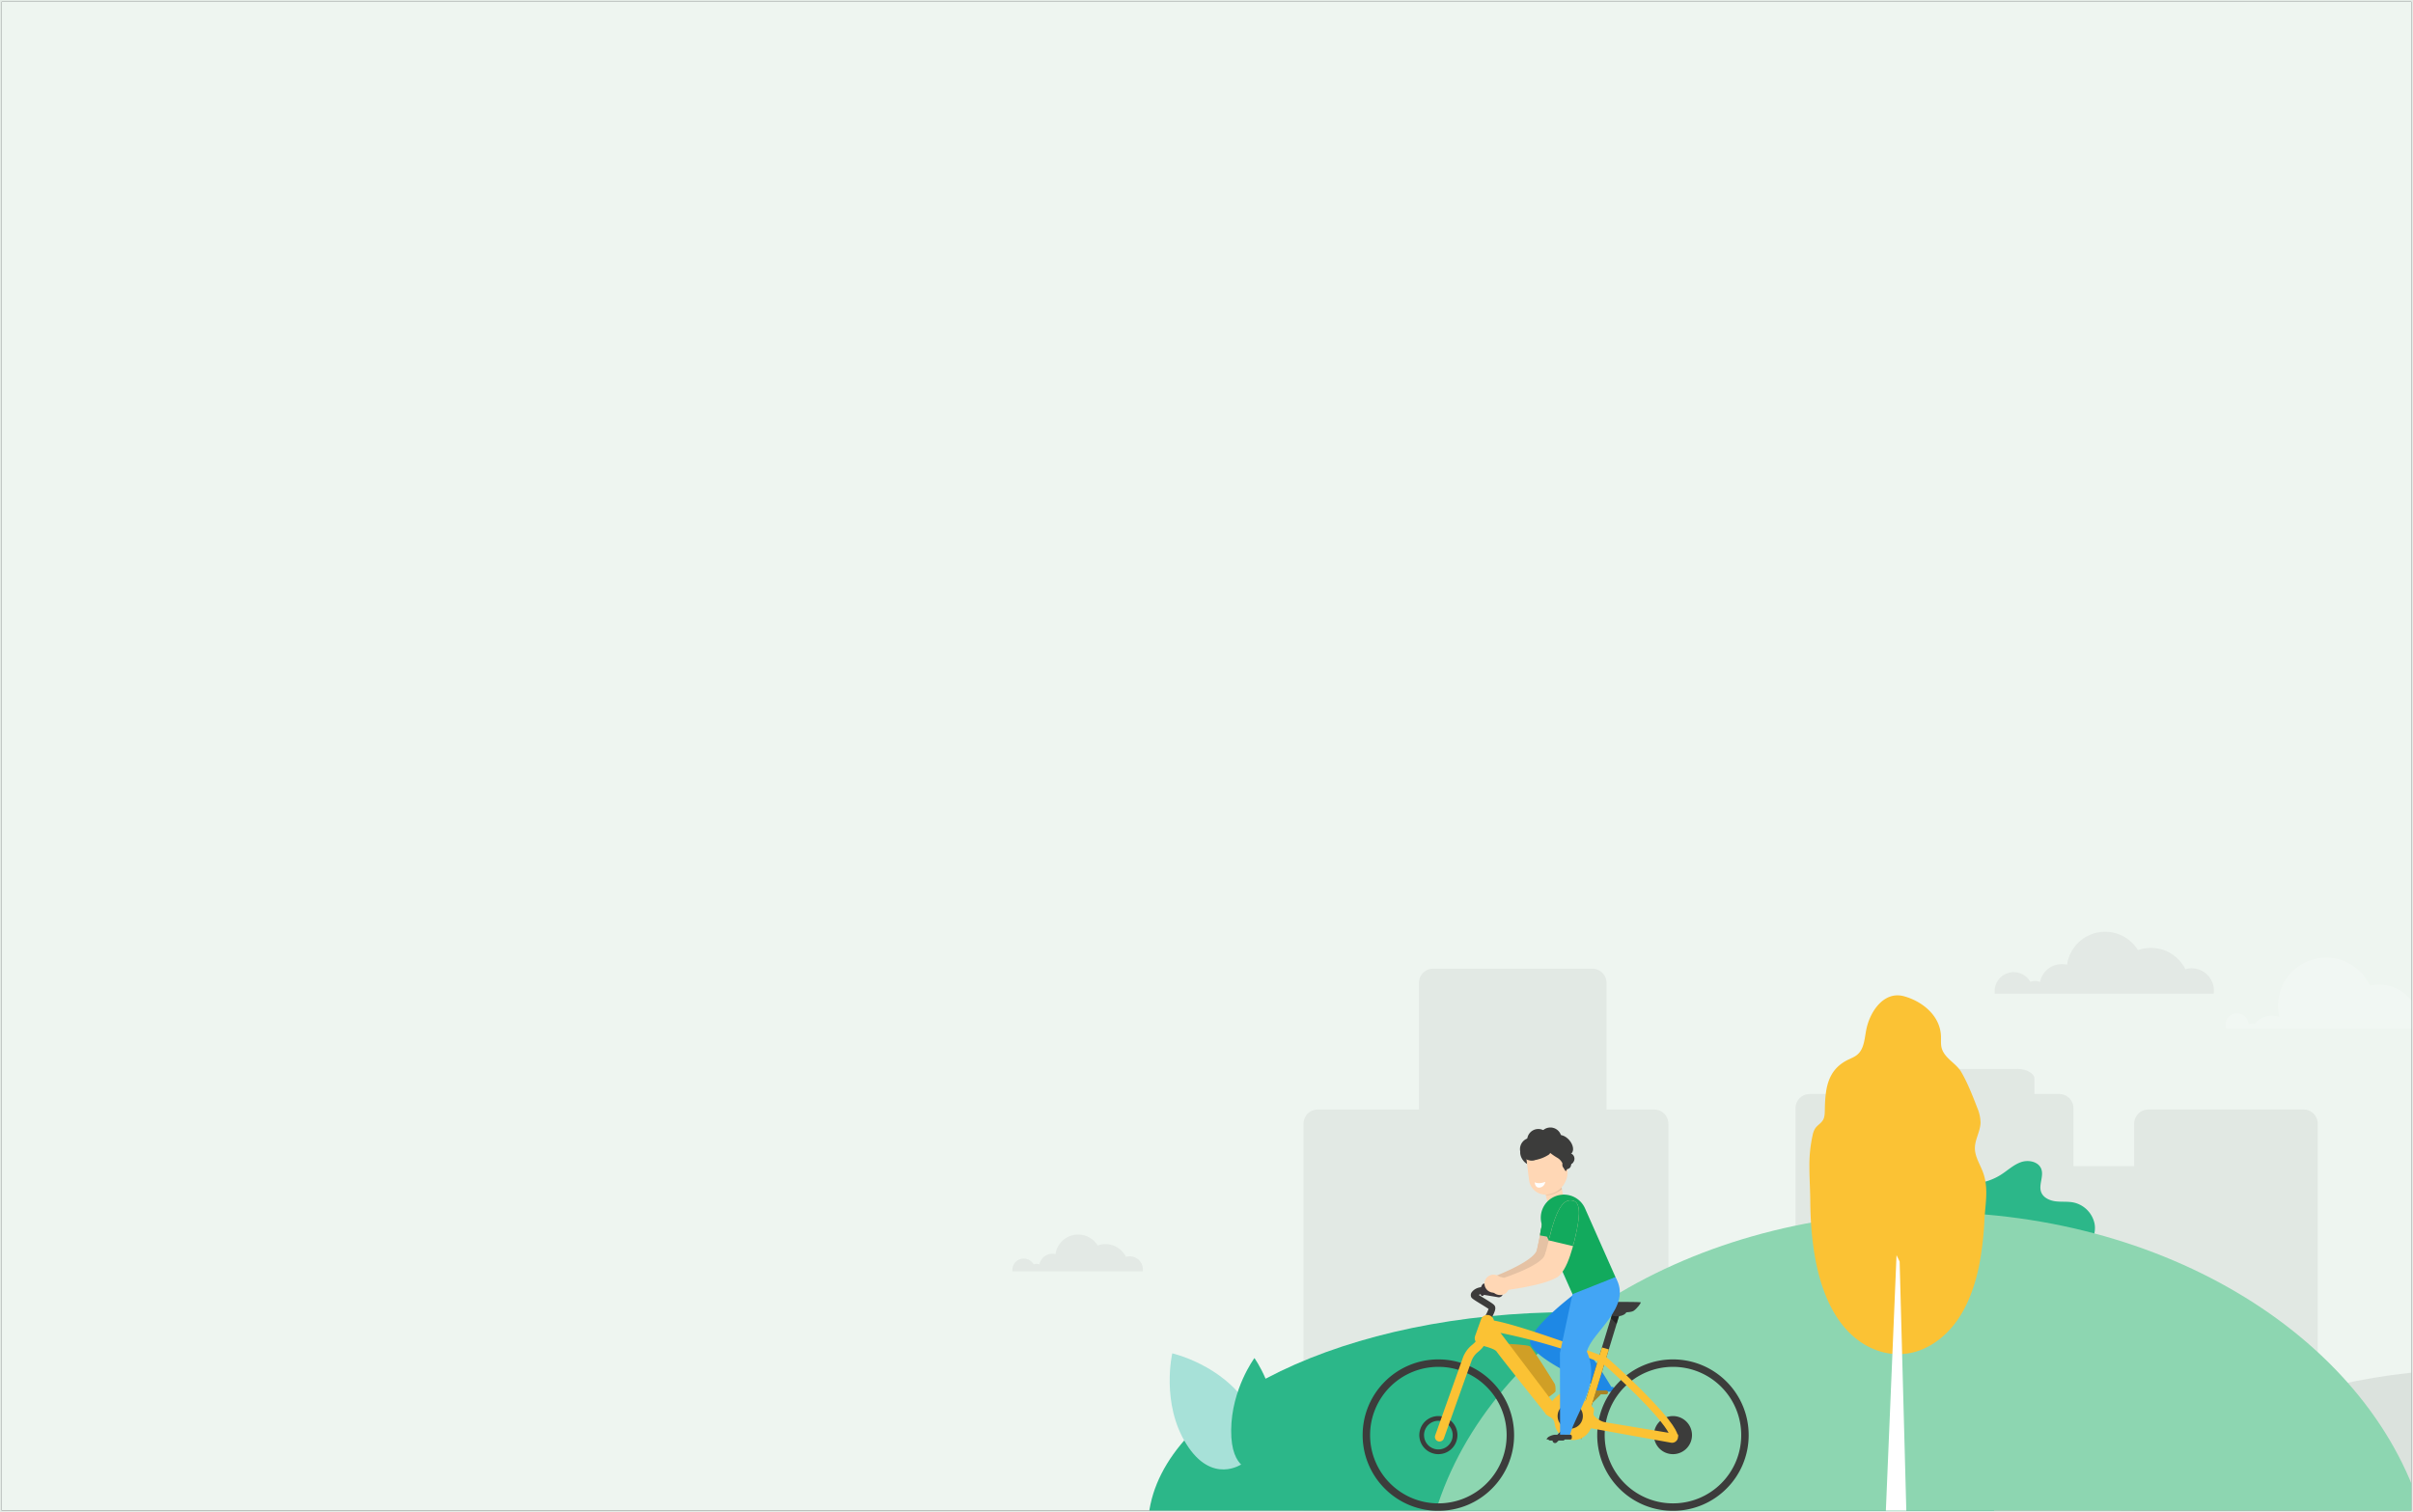 <svg xmlns="http://www.w3.org/2000/svg" xmlns:xlink="http://www.w3.org/1999/xlink" width="1442" height="904" viewBox="0 0 1442 904">
  <rect x="0" y="0" width="1442" height="904" fill="#333333" stroke="none"/>
  <defs>
    <clipPath id="clip-path">
      <rect id="Mask" width="1440" height="902" fill="#eef5f0" stroke="#e4ebe6" stroke-miterlimit="10" stroke-width="1"/>
    </clipPath>
    <clipPath id="clip-path-2">
      <path id="Clip_31" data-name="Clip 31" d="M0,0H-3.4V7.433H0Z" transform="translate(0.585 -0.167) rotate(180)" fill="none"/>
    </clipPath>
  </defs>
  <g id="artwork_copy" data-name="artwork copy" transform="translate(1 1)">
    <g id="Mask-2" data-name="Mask" fill="#eef5f0" stroke="#e4ebe6" stroke-miterlimit="10" stroke-width="1">
      <rect width="1440" height="902" stroke="none"/>
      <rect x="-0.5" y="-0.5" width="1441" height="903" fill="none"/>
    </g>
    <g id="artwork_copy-2" data-name="artwork copy" clip-path="url(#clip-path)">
      <g id="City_bg" data-name="City bg" transform="translate(1715 555.057) rotate(180)">
        <g id="Group_7" data-name="Group 7" transform="translate(0 -0.943)">
          <path id="Combined_Shape" data-name="Combined Shape" d="M-34.166,267.052H0V32.721a8.47,8.47,0,0,0-8.47-8.47H-101.2a8.471,8.471,0,0,0-8.47,8.47v25.4h-36.311V23.464a8.47,8.47,0,0,0-8.469-8.47H-169.3V5.872c0-1.691-1.29-3.211-3.343-4.283A14.625,14.625,0,0,0-179.515,0H-278.2c-5.821,0-10.539,2.629-10.539,5.872v9.122h-14.849a8.471,8.471,0,0,0-8.47,8.47V217h202.391v50.052Z" transform="translate(330.942 -82) rotate(180)" opacity="0.057"/>
          <path id="Combined_Shape-2" data-name="Combined Shape" d="M-149,327H0V92.669A8.47,8.47,0,0,0-8.47,84.2H-37V8.47A8.47,8.47,0,0,0-45.47,0h-95.061A8.47,8.47,0,0,0-149,8.47V84.2h-60.53a8.47,8.47,0,0,0-8.47,8.47V327Z" transform="translate(719 -22.052) rotate(180)" opacity="0.054"/>
          <path id="Fill_1" data-name="Fill 1" d="M-22.741,26.191A24.069,24.069,0,0,0-43.725,38.447a11.2,11.2,0,0,0-9.243-4.861,11.169,11.169,0,0,0-7.791,3.148,24.075,24.075,0,0,0-23.826-20.58,24.127,24.127,0,0,0-5.588.652A28.768,28.768,0,0,0-116.346,0a28.761,28.761,0,0,0-28.769,28.753,28.773,28.773,0,0,0,.8,6.759,13.379,13.379,0,0,0-4.5-.773,13.4,13.4,0,0,0-10.247,4.744,5.359,5.359,0,0,0-1.292-.156,5.433,5.433,0,0,0-2.332.523,6.9,6.9,0,0,0-6.89-6.53,6.9,6.9,0,0,0-6.9,6.9,6.908,6.908,0,0,0,.331,2.116H0A24.084,24.084,0,0,0-22.741,26.191" transform="translate(209.549 -15.476) rotate(180)" fill="#fff" opacity="0.2"/>
          <path id="Fill_1-2" data-name="Fill 1" d="M-13.283,21.852a13.32,13.32,0,0,0-3.734.531,22.974,22.974,0,0,0-20.6-12.758,22.977,22.977,0,0,0-7.768,1.344A22.967,22.967,0,0,0-64.984,0,22.961,22.961,0,0,0-87.732,19.7a13.3,13.3,0,0,0-3.124-.369,13.276,13.276,0,0,0-13.037,10.717,7.555,7.555,0,0,0-3.013-.621,7.585,7.585,0,0,0-2.776.523,11.383,11.383,0,0,0-9.933-5.809A11.372,11.372,0,0,0-131,35.5a11.5,11.5,0,0,0,.1,1.5H-.136A13.116,13.116,0,0,0,0,35.107,13.269,13.269,0,0,0-13.283,21.852" transform="translate(393) rotate(180)" opacity="0.047"/>
          <path id="Fill_1_Copy_4" data-name="Fill 1 Copy 4" d="M-7.909,12.993a7.941,7.941,0,0,0-2.223.316A13.681,13.681,0,0,0-22.4,5.723a13.7,13.7,0,0,0-4.625.8A13.679,13.679,0,0,0-38.693,0,13.665,13.665,0,0,0-52.237,11.716a7.927,7.927,0,0,0-1.86-.22,7.9,7.9,0,0,0-7.763,6.372,4.5,4.5,0,0,0-1.794-.369,4.522,4.522,0,0,0-1.653.311,6.779,6.779,0,0,0-5.915-3.454A6.766,6.766,0,0,0-78,21.111a6.827,6.827,0,0,0,.058.889H-.081A7.788,7.788,0,0,0,0,20.874a7.9,7.9,0,0,0-7.909-7.881" transform="translate(1033 -181) rotate(180)" opacity="0.047"/>
          <path id="Fill_6" data-name="Fill 6" d="M0,121.214C-7.88,53.6-118.034,0-252.786,0S-497.691,53.6-505.572,121.214Z" transform="translate(523.95 -227.379) rotate(180)" fill="#2cb789"/>
          <path id="Fill_24" data-name="Fill 24" d="M102.42,54c5.207-3.463,8.517-10.421,7.344-16.56A16.389,16.389,0,0,0,97.371,24.8c-3.54-.75-7.226-.284-10.818-.719s-7.437-2.145-8.7-5.535c-1.635-4.376,1.709-9.458.064-13.831C76.257.314,70.293-.9,65.844.631S57.885,5.558,53.925,8.1a34.36,34.36,0,0,1-15.855,5.316c-4.584.354-9.249-.217-13.761.666S15.21,17.817,14.2,22.3c-.836,3.722.9,7.943-.951,11.275-1.9,3.4-6.484,4.05-9.575,6.424a10.191,10.191,0,0,0-1.6,14Z" transform="translate(574.06 -137.06) rotate(180)" fill="#2cb789"/>
          <path id="Fill_9" data-name="Fill 9" d="M0,121.214C-7.2,53.6-107.887,0-231.054,0S-454.906,53.6-462.107,121.214Z" transform="translate(0 -261.245) rotate(180)" opacity="0.08"/>
          <path id="Fill_12" data-name="Fill 12" d="M0,189.092C-26.353,81.449-149.439,0-297.327,0S-568.3,81.449-594.652,189.092Z" transform="translate(266.189 -167.565) rotate(180)" fill="#8dd6b1"/>
        </g>
        <path id="Combined_Shape-3" data-name="Combined Shape" d="M-15.727,68.487H-3.949a1.013,1.013,0,0,0,1.014-1.013V66.52a.9.9,0,0,0-.9-.9h-.643C-15.666,47.447-22.339,36-33.516,37.53c6.389-1.721,14.813-6.873,18.792-9.909C-10.255,24.209,5.636,18.752-2.084,0L-25.044,8.92S-50.529,27.9-52.944,37.7c-2.406,9.754,40.037,27.776,40.379,27.921h-.294c-1.585,0-5.113,1.284-5.113,2.868Z" transform="translate(748.576 -207.393) rotate(180)" fill="#1e88e5"/>
        <g id="ciclist" transform="translate(671 -117.943)">
          <g id="bike" transform="translate(0 -93)">
            <path id="Fill_1-3" data-name="Fill 1" d="M-9.879,22.67a11.335,11.335,0,0,1-5.327-.562,11.386,11.386,0,0,1-6.9-14.543A11.385,11.385,0,0,1-7.565.663,11.383,11.383,0,0,1-.663,15.2,11.383,11.383,0,0,1-9.879,22.67Z" transform="translate(33.865 -79.498) rotate(180)" fill="#3c3c3b"/>
            <path id="Fill_3" data-name="Fill 3" d="M-2.55.438-14.365,12.256l2.114,2.111L-.436,2.552a1.5,1.5,0,0,0,0-2.114,1.494,1.494,0,0,0-2.114,0" transform="translate(88.449 -64.597) rotate(180)" fill="#a88325"/>
            <path id="Fill_5" data-name="Fill 5" d="M-1.152,0h-7.7A1.155,1.155,0,0,0-10,1.155,1.155,1.155,0,0,0-8.848,2.307h7.7A1.153,1.153,0,0,0,0,1.155,1.153,1.153,0,0,0-1.152,0" transform="translate(84.042 -64.215) rotate(180)" fill="#a88325"/>
            <path id="Fill_9-2" data-name="Fill 9" d="M-45.25,90.5a44.966,44.966,0,0,0,17.614-3.556,45.1,45.1,0,0,0,14.383-9.7,45.1,45.1,0,0,0,9.7-14.383A44.966,44.966,0,0,0,0,45.253,44.976,44.976,0,0,0-3.556,27.637a45.1,45.1,0,0,0-9.7-14.384,45.1,45.1,0,0,0-14.383-9.7A44.969,44.969,0,0,0-45.25,0,44.969,44.969,0,0,0-62.864,3.556a45.1,45.1,0,0,0-14.383,9.7,45.1,45.1,0,0,0-9.7,14.384A44.977,44.977,0,0,0-90.5,45.253a44.966,44.966,0,0,0,3.556,17.613,45.1,45.1,0,0,0,9.7,14.383,45.1,45.1,0,0,0,14.383,9.7A44.966,44.966,0,0,0-45.25,90.5Zm0-86.048A40.539,40.539,0,0,1-29.371,7.661,40.657,40.657,0,0,1-16.4,16.4,40.66,40.66,0,0,1-7.661,29.372,40.546,40.546,0,0,1-4.455,45.253,40.539,40.539,0,0,1-7.661,61.132,40.657,40.657,0,0,1-16.4,74.1a40.659,40.659,0,0,1-12.967,8.742A40.541,40.541,0,0,1-45.25,86.047a40.543,40.543,0,0,1-15.88-3.206A40.662,40.662,0,0,1-74.1,74.1a40.658,40.658,0,0,1-8.743-12.967,40.536,40.536,0,0,1-3.206-15.879,40.544,40.544,0,0,1,3.206-15.881A40.661,40.661,0,0,1-74.1,16.4,40.661,40.661,0,0,1-61.13,7.661,40.541,40.541,0,0,1-45.25,4.455Z" transform="translate(140.184 -45.631) rotate(180)" fill="#3c3c3b"/>
            <path id="Fill_14" data-name="Fill 14" d="M-11.387,22.771h0a11.351,11.351,0,0,0,6.495-2.036A11.3,11.3,0,0,0-.662,15.2,11.306,11.306,0,0,0-1.1,6.5,11.307,11.307,0,0,0-7.565.663,11.365,11.365,0,0,0-11.387,0a11.349,11.349,0,0,0-6.493,2.035,11.307,11.307,0,0,0-4.23,5.53,11.309,11.309,0,0,0,.442,8.7,11.312,11.312,0,0,0,6.463,5.842A11.354,11.354,0,0,0-11.387,22.771Zm0-19.951a8.546,8.546,0,0,1,2.874.5A8.5,8.5,0,0,1-3.65,7.713a8.508,8.508,0,0,1,.331,6.546,8.583,8.583,0,0,1-8.068,5.691,8.529,8.529,0,0,1-2.87-.5,8.508,8.508,0,0,1-4.863-4.395,8.5,8.5,0,0,1-.331-6.544A8.579,8.579,0,0,1-11.387,2.82Z" transform="translate(174.049 -79.498) rotate(180)" fill="#3c3c3b"/>
            <path id="Fill_22" data-name="Fill 22" d="M-2.405,18.954a.855.855,0,0,0,.051-.2l-3.887-.708a7.743,7.743,0,0,1,.8-1.886,28.449,28.449,0,0,0,1.391-3.1c-.987-.715-3.16-2.052-4.69-2.988-4.639-2.845-5.336-3.353-5.722-4.181A2.991,2.991,0,0,1-13.793,2.7C-12.337.936-9.1-.741-4.767.343l-.959,3.834a5.543,5.543,0,0,0-4.28.444c.941.614,2.261,1.421,3.33,2.079,4.6,2.818,5.821,3.643,6.323,4.51.9,1.555-.03,3.668-1.555,6.716-.2.393-.442.883-.5,1.028" transform="translate(151.397 -2.396) rotate(180)" fill="#3c3c3b"/>
            <path id="Combined_Shape-4" data-name="Combined Shape" d="M-29.947,73.822-13.5,27.659A12.2,12.2,0,0,1-9.782,22.32c2.65-2.185,3.351-3.255,3.582-3.748a2.415,2.415,0,0,0,.1-.236,2.751,2.751,0,0,0,.156-.788,3.972,3.972,0,0,0,2.189-2.327l3.528-9.9A3.984,3.984,0,0,0-2.649.232,3.981,3.981,0,0,0-7.734,2.647l-3.528,9.9a3.969,3.969,0,0,0,.3,3.319l-.032.048q-.033.051-.065.1c-.092.106-.251.274-.465.486h0l-.015.015c-.206.2-.462.446-.756.712h0c-.292.264-.622.551-.981.847a17.717,17.717,0,0,0-5.4,7.732L-35.122,71.978a2.749,2.749,0,0,0,1.665,3.51,2.763,2.763,0,0,0,.923.158A2.748,2.748,0,0,0-29.947,73.822Z" transform="translate(152.207 -19.058) rotate(180)" fill="#fbc234"/>
            <path id="Fill_24-2" data-name="Fill 24" d="M-4.089,4.614A5.229,5.229,0,0,1-.727,4,4.62,4.62,0,0,0-.17,2.574L0,1.647-1.665,0c-.143,0-.283.007-.419.014C-2.82.892-5.051,4.1-5,4.124s.665.361,1,.547l-.09-.057" transform="translate(157.315 -2.403) rotate(180)" fill="#3c3c3b"/>
            <path id="Fill_28" data-name="Fill 28" d="M-11.145,4.876l8.285,1.385A2.454,2.454,0,0,0-.034,4.243,2.453,2.453,0,0,0-2.051,1.419L-10.336.034a2.454,2.454,0,0,0-2.827,2.015,2.456,2.456,0,0,0,2.017,2.827" transform="translate(146.87 -2.195) rotate(180)" fill="#3c373b"/>
            <g id="Group_32" data-name="Group 32" transform="translate(156.4 -0.133)">
              <path id="Clip_31-2" data-name="Clip 31" d="M0,0H-3.4V7.433H0Z" transform="translate(0.585 -0.167) rotate(180)" fill="none"/>
              <g id="Group_32-2" data-name="Group 32" clip-path="url(#clip-path-2)">
                <path id="Fill_30" data-name="Fill 30" d="M-3.278,3.453c-.343,2.047.087,3.825.959,3.972s1.861-1.4,2.2-3.443S-.205.157-1.077.009s-1.861,1.4-2.2,3.443" transform="translate(0.585 -0.166) rotate(180)" fill="#3c373b"/>
              </g>
            </g>
            <path id="Fill_33" data-name="Fill 33" d="M-29.258,0c1.449-.062,11.974.568,13.674,1.322S-1.028,23.066-.522,23.887s.566,3.528.5,4.411-8,6.173-8,6.173l-8.7-13.674L-24.973,7.755Z" transform="translate(115.38 -36.364) rotate(180)" fill="#d09f26"/>
            <path id="Fill_37" data-name="Fill 37" d="M-45.25,90.5a44.966,44.966,0,0,0,17.614-3.556,45.1,45.1,0,0,0,14.383-9.7,45.1,45.1,0,0,0,9.7-14.383A44.966,44.966,0,0,0,0,45.253,44.976,44.976,0,0,0-3.556,27.637a45.1,45.1,0,0,0-9.7-14.384,45.1,45.1,0,0,0-14.383-9.7A44.969,44.969,0,0,0-45.25,0,44.969,44.969,0,0,0-62.864,3.556a45.1,45.1,0,0,0-14.383,9.7,45.1,45.1,0,0,0-9.7,14.384A44.977,44.977,0,0,0-90.5,45.253a44.966,44.966,0,0,0,3.556,17.613,45.1,45.1,0,0,0,9.7,14.383,45.1,45.1,0,0,0,14.383,9.7A44.966,44.966,0,0,0-45.25,90.5Zm0-86.048A40.539,40.539,0,0,1-29.371,7.661,40.657,40.657,0,0,1-16.4,16.4,40.66,40.66,0,0,1-7.661,29.372,40.546,40.546,0,0,1-4.455,45.253,40.539,40.539,0,0,1-7.661,61.132,40.657,40.657,0,0,1-16.4,74.1a40.659,40.659,0,0,1-12.967,8.742A40.541,40.541,0,0,1-45.25,86.047a40.543,40.543,0,0,1-15.88-3.206A40.662,40.662,0,0,1-74.1,74.1a40.658,40.658,0,0,1-8.743-12.967,40.536,40.536,0,0,1-3.206-15.879,40.544,40.544,0,0,1,3.206-15.881A40.661,40.661,0,0,1-74.1,16.4,40.661,40.661,0,0,1-61.13,7.661,40.541,40.541,0,0,1-45.25,4.455Z" transform="translate(0 -45.631) rotate(180)" fill="#3c3c3b"/>
            <path id="Fill_40" data-name="Fill 40" d="M-24.251,80.5l-4.094-1.251L-4.094,0,0,1.251Z" transform="translate(75.705 -12.661) rotate(180)" fill="#3c3c3b"/>
            <path id="Fill_42" data-name="Fill 42" d="M-4.22,0-6.3,6.8c1.086,1.058,2.332,2.3,3.432,3.409L0,.833Z" transform="translate(76.052 -14.209) rotate(180)" fill="rgba(0,0,0,0.44)"/>
            <path id="Fill_44" data-name="Fill 44" d="M-4.117,0-20.47,53.44l4.094,1.251L0,1.182C-1.421.771-2.834.366-4.117,0" transform="translate(83.58 -38.468) rotate(180)" fill="#fbc234"/>
            <path id="Fill_50" data-name="Fill 50" d="M-4.287,30.405A3.6,3.6,0,0,0-.076,27.316c.12-1.005.124-1.842-.184-1.9C-1.067,25.249-41,18.668-43.9,18.13s-6.339-3.374-6.612-4.335.695-3.337-.025-4.089S-59.919.671-66.242.024-80.334,11.81-79.113,13.233a12.2,12.2,0,0,0,2.877,2.017,4.8,4.8,0,0,1,2.427,3.613,11.292,11.292,0,0,0,7.422,9.292,11.293,11.293,0,0,0,14.251-6.369Z" transform="translate(42.167 -64.997) rotate(180)" fill="#fbc234"/>
            <path id="Fill_54" data-name="Fill 54" d="M0,7.544A7.544,7.544,0,0,0-7.544,0a7.544,7.544,0,0,0-7.544,7.544,7.543,7.543,0,0,0,7.544,7.542A7.543,7.543,0,0,0,0,7.544" transform="translate(99.095 -71.954) rotate(180)" fill="#3c3c3b"/>
            <path id="Fill_58" data-name="Fill 58" d="M-64.975,0c-2.36.653-7.293,14.926-7.293,14.926s8.209,1.71,9.52,3.807S-32.89,56.605-32.89,56.605l4.584-6.548L-60.522,7.466A369.848,369.848,0,0,1-1.7,24.757C-.655,22.269,0,21.091,0,21.091S-47.815,2.882-64.975,0Z" transform="translate(87.798 -22.305) rotate(180)" fill="#fbc234"/>
            <path id="Fill_60" data-name="Fill 60" d="M-4.49,48.719c-.193-1.713-2.542-7.6-20.139-25.219-10.5-10.513-20.5-19.267-21.355-19.877l.078.048L-43.7,0c1.127.676,11.866,10.253,21.74,20.111C-1.051,40.986-.2,46.276,0,48.072Z" transform="translate(42.314 -43.537) rotate(180)" fill="#fbc234"/>
            <path id="Fill_64" data-name="Fill 64" d="M-11.2,13.311-.438,2.552a1.494,1.494,0,0,0,0-2.114,1.494,1.494,0,0,0-2.114,0L-13.311,11.2a1.494,1.494,0,0,0,0,2.114,1.494,1.494,0,0,0,2.114,0" transform="translate(103.453 -81.887) rotate(180)" fill="#3c3c3b"/>
            <path id="Fill_66" data-name="Fill 66" d="M-8.85,2.309h7.7A1.155,1.155,0,0,0,0,1.155,1.155,1.155,0,0,0-1.155,0h-7.7a1.155,1.155,0,0,0-1.155,1.155A1.155,1.155,0,0,0-8.85,2.309" transform="translate(109.8 -91.815) rotate(180)" fill="#3c3c3b"/>
            <path id="Fill_68" data-name="Fill 68" d="M-34.7,1.55S-32.207,0-22.6,0-.688,0-.085.214s-2.121,3.74-4.133,5.124C-7.9,7.873-33.327,5-34.7,1.55" transform="translate(64.501 -11.243) rotate(180)" fill="#3c3c3b"/>
            <path id="Fill_70" data-name="Fill 70" d="M0,3.287C0,1.472-2.647,0-5.916,0s-5.916,1.472-5.916,3.287,2.65,3.287,5.916,3.287S0,5.1,0,3.287" transform="translate(72.884 -13.287) rotate(180)" fill="#3c3c3b"/>
          </g>
          <g id="guy" transform="translate(77)">
            <path id="Fill_5-2" data-name="Fill 5" d="M-3.76.171C-9.032-.991-13.373,3.4-17.1,24.429c-.51,2.93-1.053,5.489-1.537,7.731a5.67,5.67,0,0,0-.243.884C-20.31,40.467-47,50.2-47,50.2l7.078,5.365s23.65-4.424,29.575-9.77c5.358-4.238,8.036-18.728,9.117-25.262C.1,12.433,1.512,1.334-3.76.171" transform="translate(30.628 -39.867) rotate(180)" fill="#e5c2a4"/>
            <path id="Fill_7" data-name="Fill 7" d="M-17.1,24.428c-2.585,14.847-6.061,20.236,2.425,22.408,8.312,2.13,12.1-18.2,13.444-26.3S1.512,1.334-3.76.171-13.373,3.4-17.1,24.428" transform="translate(30.628 -39.867) rotate(180)" fill="#e5c2a4"/>
            <path id="Fill_11" data-name="Fill 11" d="M-4.34.151a5.466,5.466,0,0,1,4.2,6.482A5.467,5.467,0,0,1-6.77,10.6a5.467,5.467,0,0,1-4.2-6.482A5.466,5.466,0,0,1-4.34.151" transform="translate(69.8 -87.994) rotate(180)" fill="#ffd7b5"/>
            <path id="Fill_14-2" data-name="Fill 14" d="M-2.482,27.218h0c.565-2.648.983-5.082,1.248-6.682A69.131,69.131,0,0,0-.018,7.751,14.031,14.031,0,0,0-.953,2.7,4.018,4.018,0,0,0-3.759.171,6.941,6.941,0,0,0-5.244,0,5.344,5.344,0,0,0-8.567,1.142a11.561,11.561,0,0,0-3.069,3.939c-2.062,3.91-3.85,10.239-5.466,19.347-.006.036-.012.071-.018.106l-.015.087c.019,0,10.208,1.809,13.556,2.4l1.1.194ZM-5.245.934a5.991,5.991,0,0,1,1.283.15C.858,2.146-1.331,15.4-2.156,20.383c-.188,1.129-.482,2.859-.872,4.843l-12.853-2.28C-13.608,10.784-10.943,3.833-7.733,1.7A4.369,4.369,0,0,1-5.245.934Z" transform="translate(30.629 -39.868) rotate(180)" fill="#12aa5d"/>
            <path id="Fill_16" data-name="Fill 16" d="M-3.76.171C-8.97-.977-13.27,3.306-16.97,23.7l14.678,2.6c.453-2.208.8-4.214,1.058-5.768C.1,12.433,1.512,1.334-3.76.171" transform="translate(30.628 -39.868) rotate(180)" fill="#12aa5d"/>
            <path id="Fill_22-2" data-name="Fill 22" d="M-7.061,6.915c1.656,2.623,4.293,3.926,5.892,2.918s1.553-3.955-.1-6.575S-5.567-.668-7.166.342s-1.551,3.952.1,6.573" transform="translate(51.196 -12.097) rotate(180)" fill="#3c3c3b"/>
            <path id="Fill_24-3" data-name="Fill 24" d="M-9.577,10.6s1.048,1.072,5.029.886A4.535,4.535,0,0,0,0,7.978L-1.551,0l-9.942,2.954Z" transform="translate(33.438 -34.79) rotate(180)" fill="#ffd7b5"/>
            <path id="Fill_26" data-name="Fill 26" d="M-9.784,5.5l-.584-2.549L-.426,0,0,2.2C-1.72,3.4-6.409,6.342-9.784,5.5" transform="translate(34.563 -34.79) rotate(180)" opacity="0.092"/>
            <path id="Fill_28-2" data-name="Fill 28" d="M-11.907,29.947A9.955,9.955,0,0,1-23.014,21.3L-25.182,3.834a1.061,1.061,0,0,1,.924-1.186L-3.014.008A1.063,1.063,0,0,1-1.827.932L-.1,14.8a13.578,13.578,0,0,1-11.8,15.149" transform="translate(31.239 -10.111) rotate(180)" fill="#ffd7b5"/>
            <path id="Fill_30-2" data-name="Fill 30" d="M0,0S-4,1.584-6.368.219c0,0,.064,3.55,2.964,3.188S0,0,0,0" transform="translate(44.484 -32.517) rotate(180)" fill="#fff"/>
            <path id="Fill_32" data-name="Fill 32" d="M-13.556,7.643a6.805,6.805,0,0,0,7.593,5.913A6.8,6.8,0,0,0-.053,5.966,6.8,6.8,0,0,0-7.643.053a6.8,6.8,0,0,0-5.913,7.59" transform="translate(46.047 -6.122) rotate(180)" fill="#3c3c3b"/>
            <path id="Fill_34" data-name="Fill 34" d="M-13.247,7.458a6.645,6.645,0,0,0,7.416,5.77A6.645,6.645,0,0,0-.051,5.822,6.645,6.645,0,0,0-7.467.051a6.644,6.644,0,0,0-5.78,7.407" transform="translate(42.064 -0.896) rotate(180)" fill="#3c3c3b"/>
            <path id="Fill_36" data-name="Fill 36" d="M-13.245,7.458a6.642,6.642,0,0,0,7.416,5.768A6.642,6.642,0,0,0-.051,5.819,6.641,6.641,0,0,0-7.465.051a6.644,6.644,0,0,0-5.78,7.407" transform="translate(34.848 0) rotate(180)" fill="#3c3c3b"/>
            <path id="Fill_38" data-name="Fill 38" d="M-8.837,8.746c2.47,2.864,5.944,3.914,7.759,2.347S.206,5.937-2.265,3.074-8.209-.84-10.024.727s-1.284,5.155,1.186,8.019" transform="translate(27.923 -4.486) rotate(180)" fill="#3c3c3b"/>
            <path id="Fill_40-2" data-name="Fill 40" d="M-6.725,4.323a3.423,3.423,0,0,0,4.2,2.4,3.423,3.423,0,0,0,2.4-4.2,3.422,3.422,0,0,0-4.2-2.4,3.424,3.424,0,0,0-2.4,4.2" transform="translate(27.102 -15.247) rotate(180)" fill="#3c3c3b"/>
            <path id="Fill_42-2" data-name="Fill 42" d="M0,13.925c-1.553,1.444-3.44,3.1-4.155,5.127-.288.071-.536-.2-.7-.45a8.783,8.783,0,0,1-1.012-2.156c-.214-.679-.219-1.367-.493-2.025a7.621,7.621,0,0,0-2.823-3.164,39.483,39.483,0,0,1-4.505-3.045,2.573,2.573,0,0,1-1.22,1.279,21.605,21.605,0,0,1-6.642,2.73c-1.9.431-3.857.76-5.594-.326a6.908,6.908,0,0,1-2.88-4.529l9.358-5.892L-16.331,0-5.348,2.332l3.28,9.291Z" transform="translate(27.933 -6.982) rotate(180)" fill="#3c3c3b"/>
            <path id="Fill_44-2" data-name="Fill 44" d="M-.089,1.941a2.612,2.612,0,0,1-1.851,3.2,2.613,2.613,0,0,1-3.2-1.851A2.613,2.613,0,0,1-3.286.09a2.611,2.611,0,0,1,3.2,1.851" transform="translate(29.128 -19.65) rotate(180)" fill="#3c3c3b"/>
            <path id="Fill_46" data-name="Fill 46" d="M0,49.366-25.251,60.558-43.49,19.41A13.813,13.813,0,0,1-36.46,1.188a13.809,13.809,0,0,1,18.22,7.03Z" transform="translate(2.558 -40.122) rotate(180)" fill="#12aa5d"/>
            <path id="Fill_48" data-name="Fill 48" d="M-28.281,10.161l-7.5,35.161.079,48.886H-29.8c3.928-14.034,18.559-30.37,10.137-49.679,2.437-11.381,27.795-26.7,17-44.529Z" transform="translate(0 -89.452) rotate(180)" fill="#42a5f5"/>
            <path id="Fill_50-2" data-name="Fill 50" d="M-12.793,2.868H-1.015A1.014,1.014,0,0,0,0,1.856V.9A.9.9,0,0,0-.9,0H-9.925c-1.584,0-5.113,1.284-5.113,2.868Z" transform="translate(28.678 -183.659) rotate(180)" fill="#3c3c3b"/>
            <path id="Fill_53" data-name="Fill 53" d="M-17.993,23.738c-3.409,14.68-7.18,19.866,1.172,22.511,8.181,2.59,13.1-17.5,14.887-25.513S1.881,1.718-3.318.263-13.095,2.95-17.993,23.738" transform="translate(24.423 -43.545) rotate(180)" fill="#ffd7b5"/>
            <path id="Fill_55" data-name="Fill 55" d="M-38.317,17.578S-11.12,9.343-9.281,2.012C-7.544-4.9-1.128,7.847-.054,12.4c1.568,6.642-31.492,10.933-31.492,10.933Z" transform="translate(35.393 -73.774) rotate(180)" fill="#ffd7b5"/>
            <path id="Fill_57" data-name="Fill 57" d="M-4.045.232A5.463,5.463,0,0,1-.21,6.938a5.465,5.465,0,0,1-6.842,3.59A5.465,5.465,0,0,1-10.887,3.82,5.466,5.466,0,0,1-4.045.232" transform="translate(66.069 -89.392) rotate(180)" fill="#ffd7b5"/>
            <path id="Fill_59" data-name="Fill 59" d="M-2,2.554-11.147.4A8.606,8.606,0,0,1-13.06.322,8.705,8.705,0,0,1-14.382,0c-.1.424-.2.843-.31,1.282-.014.067-.029.129-.045.191,0,0,14.487,3.414,14.487,3.414.088-.314.169-.627.25-.934a9.156,9.156,0,0,1-2-1.4" transform="translate(27.725 -66.001) rotate(180)" fill="#12aa5d"/>
            <path id="Fill_61" data-name="Fill 61" d="M-3.318.262c-5.136-1.437-9.67,2.6-14.5,22.759l14.511,3.416c.574-2.182,1.032-4.164,1.377-5.7C-.145,12.722,1.88,1.716-3.318.262" transform="translate(24.423 -43.547) rotate(180)" fill="#12aa5d"/>
          </g>
        </g>
        <g id="tree" transform="translate(529 -38.943)">
          <path id="Fill_1-4" data-name="Fill 1" d="M-50.638.214a14.959,14.959,0,0,1,1.5.338h0C-38.105,3.614-27.49,12.23-27.084,24.432h0c.084,2.479-.214,5.023.514,7.394h0C-24.764,37.694-18,40.651-14.979,45.8h0c3.706,6.3,6.864,14.34,9.506,21.235h0a23.763,23.763,0,0,1,2.04,9.127h0C-3.6,81.382-6.826,86.177-6.809,91.4h0c.019,4.783,2.724,9.07,4.51,13.507h0c3.9,9.7,1.781,19,1.207,28.982h0a189.656,189.656,0,0,1-3.175,27.545h0c-2.546,12.312-6.816,24.71-14.532,34.8h0c-7.486,9.785-18.859,17.563-31.483,18.163h0a16.919,16.919,0,0,1-2.064.019h0s-52.1,4.464-52.838-91.322h0c-.053-6.864-.5-13.442-.518-20.028h0v-.794a82.17,82.17,0,0,1,1.884-18.5h0a12.238,12.238,0,0,1,1.61-4.286h0c1.274-1.853,3.444-2.969,4.591-4.9h0c1.015-1.709,1.082-3.8,1.118-5.786h0c.23-11.861,1.039-23.681,13.3-30.007h0c2.088-1.078,4.38-1.848,6.168-3.377h0c4.226-3.612,4.258-9.958,5.417-15.4h0C-69.605,10.622-62.854,0-53.06,0h0a14.087,14.087,0,0,1,2.422.214" transform="translate(0 0) rotate(180)" fill="#fbc234"/>
          <path id="Fill_4" data-name="Fill 4" d="M-12.545,157.4H0L-4.114,3.83-5.974,0Z" transform="translate(47.667 -155.316) rotate(180)" fill="#fff"/>
        </g>
        <path id="Fill_16-2" data-name="Fill 16" d="M-51.245,0s-6.9,29.842,8.454,54.294,33.11,11.88,33.11,11.88S9.375,55.68-5.983,31.229-51.245,0-51.245,0" transform="translate(964.207 -252.943) rotate(180)" fill="#a7e1d8"/>
        <path id="Fill_20" data-name="Fill 20" d="M-13.241,0S.189,18.608,0,43.319s-13.756,23.56-13.756,23.56-13.581.946-13.39-23.765S-13.241,0-13.241,0" transform="translate(953.11 -255.775) rotate(180)" fill="#2cb789"/>
      </g>
    </g>
  </g>
</svg>

